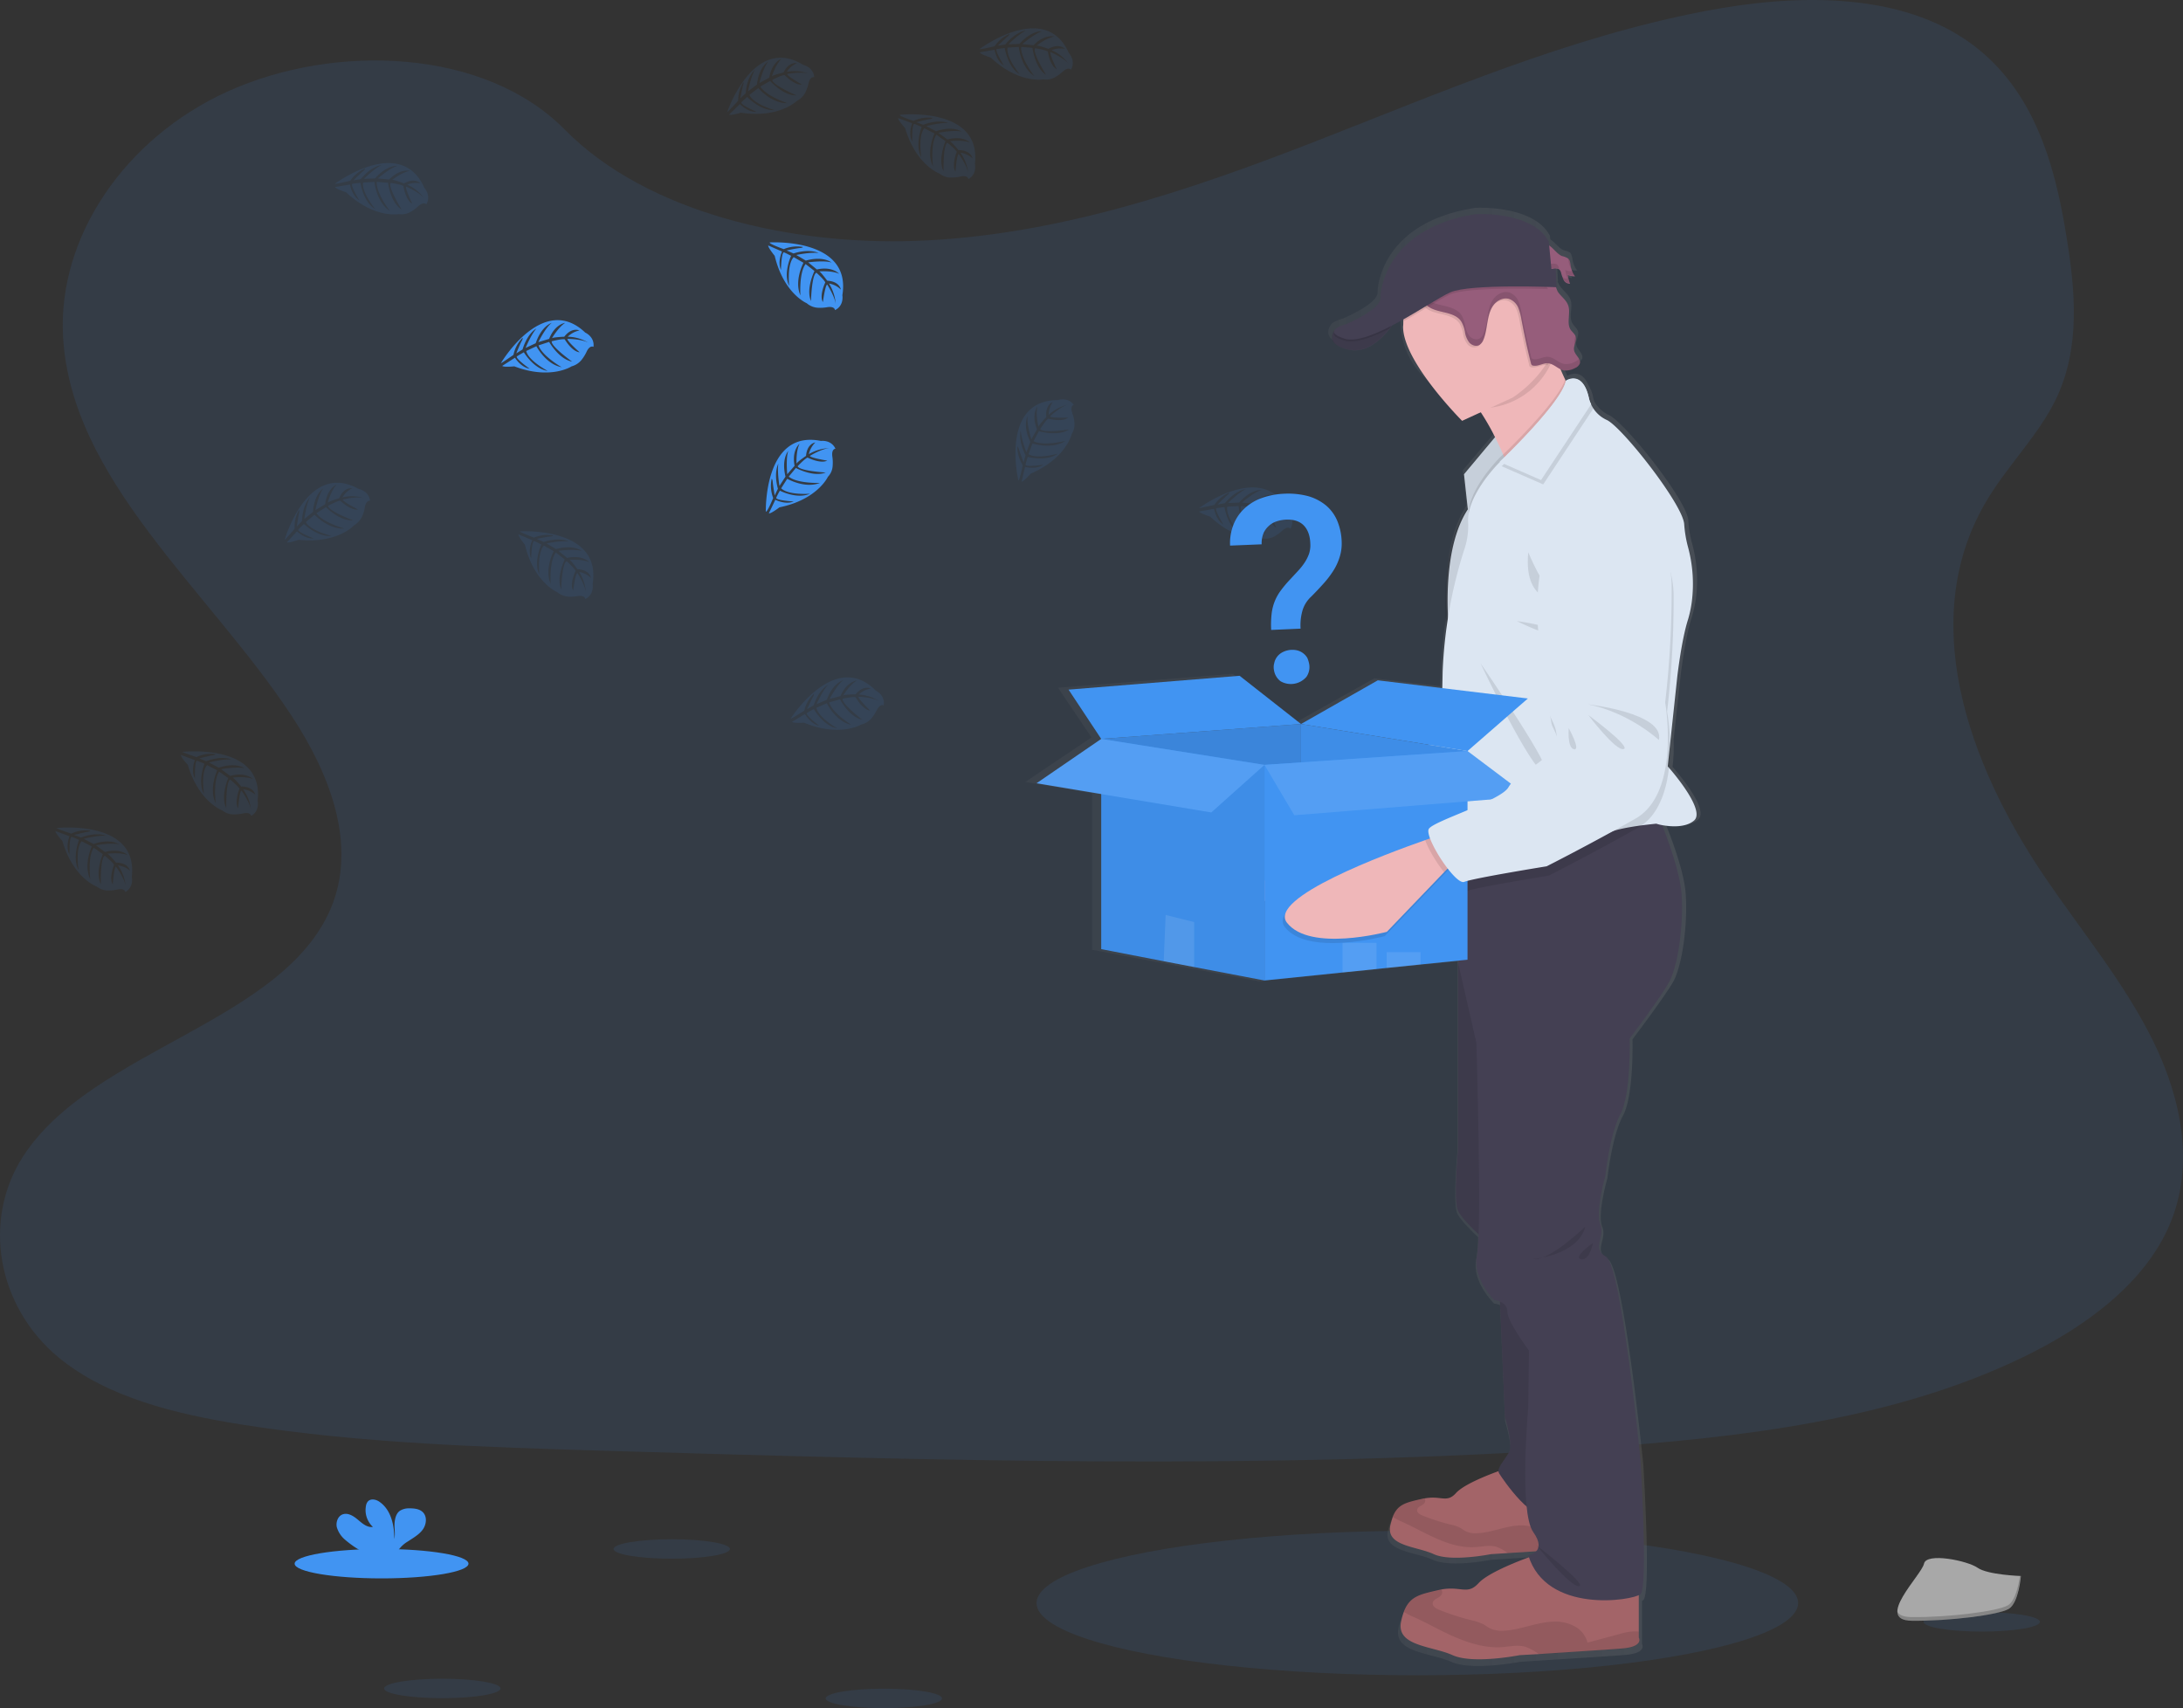 <svg id="Layer_1" data-name="Layer 1" xmlns="http://www.w3.org/2000/svg" viewBox="0 0 1009.52 789.91"><rect x="0" y="0" width="1009.52" height="789.91" fill="#333333" stroke="none"/><defs><style>.cls-1,.cls-10{fill:#4194f2;}.cls-1,.cls-12,.cls-4,.cls-7{opacity:0.1;}.cls-1,.cls-11,.cls-12,.cls-14,.cls-4{isolation:isolate;}.cls-2{fill:url(#linear-gradient);}.cls-3{fill:#efb7b9;}.cls-5{fill:#dce6f2;}.cls-6{fill:#965d7b;}.cls-8{fill:#444053;}.cls-9{fill:#a36468;}.cls-11{opacity:0.05;}.cls-12{fill:#fff;}.cls-13{fill:#a8a8a8;}.cls-14{opacity:0.2;}</style><linearGradient id="linear-gradient" x1="-121.61" y1="-358.4" x2="190.66" y2="-358.4" gradientTransform="translate(664.76 74.86) rotate(180)" gradientUnits="userSpaceOnUse"><stop offset="0" stop-color="gray" stop-opacity="0.25"/><stop offset="0.54" stop-color="gray" stop-opacity="0.12"/><stop offset="1" stop-color="gray" stop-opacity="0.1"/></linearGradient></defs><title>No result found (1)</title><ellipse class="cls-1" cx="655.45" cy="741.31" rx="176.1" ry="33.4"/><path class="cls-1" d="M261.2,60c-36.8-37.5-106.1-40.3-156-17.7-47.6,21.6-78.5,67.3-76.1,113C32.5,221.8,96.5,272.8,134.8,331c17.8,27.1,30.4,59.7,18.2,88.9C130.6,473,42.5,485.3,10.6,534.8c-19,29.5-12,69.3,16.4,92.9,22.4,18.5,54.1,26.2,84.9,31.1,55.4,8.7,112,10.4,168.3,12.1,152.2,4.5,304.9,9,456.7-1.4,68.6-4.7,138.9-13,198.6-41.9,29.4-14.2,56.5-34.5,67.9-61.5,11.5-27.3,5.4-57.9-7.7-84.6s-32.9-50.6-49.9-75.6c-36.3-53.4-59.9-120.9-26.4-175.6,9.6-15.7,23.5-29.5,31.4-45.9,11.3-23.6,8.9-50.2,4.7-75.5C950.1,75.1,939.9,39,908.4,18,875.6-3.8,829.2-2.7,788.5,5.1,725.3,17.2,667,42.5,608.2,65.4s-120.5,43.8-185.2,46C365.8,113.4,299.2,98.5,261.2,60Z" transform="translate(0.05 0.01)"/><path class="cls-2" d="M505,366.8v72.4l29.6,5.6,14.4,2.7,33.3,6.3,36.9-3.7,16.1-1.6,4.9-.5,16-1.7,17.7-1.8v88.7s-2.2,23.2,0,28c1.4,2.9,6.2,7.7,9.6,10.9a63.72,63.72,0,0,1-.8,9.8c-2.4,10.8,8.2,20.9,8.2,20.9a9,9,0,0,1,2.8.8l2.3,53.7s4.1,13,1.9,16.7c-1.9,3.2-4.9,6.3-4.9,8.5-4.3,1.5-16.2,6.1-20,10.2-4.4,4.8-7,1.1-14.9,2.5a5,5,0,0,1-1.2.2c-7.5,1.7-11.5,2.4-13.9,8.5a29.07,29.07,0,0,0-1.2,3.9c-2.2,9.8,12.4,9.7,20.7,13.5s27,0,27,0l7.9-.5,13.2-.8a7.17,7.17,0,0,1-3.7,1.8c.1.4.3.7.4,1.1-4.9,1.7-19.2,7.2-23.8,12-5.2,5.6-8.2,1.3-17.5,2.9-.5.1-.9.2-1.5.3-8.8,2-13.6,2.8-16.4,10a40.31,40.31,0,0,0-1.4,4.6c-2.6,11.6,14.7,11.5,24.4,15.8s31.7,0,31.7,0l9.3-.6c12-.8,32.2-2,39.3-2.6,10.4-.8,7.9-5,7.9-5v-20a2.09,2.09,0,0,0,.6-.4c3.7-3,0-62.6,0-62.6s-9.2-90.8-16.3-94.9-.3-9.1-2.7-15.1,2.4-22.5,2.4-22.5,2.1-19.5,7.2-28.9,4.4-35.3,4.4-35.3,14.3-18.9,18.6-26.2,7-26.5,6-41c-.7-9.8-5.9-24-9.2-32.2,3.9.7,10.9,1.3,14.9-2.2,5.2-4.4-8.4-20.5-11.8-24.4a74.29,74.29,0,0,0,.5-12.5l3.3-30.2s2.1-17.5,5.2-26.8a58.84,58.84,0,0,0,1.8-8.1,64.56,64.56,0,0,0-1.7-25.5,48.77,48.77,0,0,1-1.8-10.8c-.5-9.3-29.4-45.4-36.6-48.7a15.57,15.57,0,0,1-6.7-6,8.78,8.78,0,0,1-.7-2.3,16,16,0,0,0-2.2-5.6c-3.5-8.4-9.7-4.3-9.7-4.3-.1-.2-.2-.5-.3-.7-.7-1.5-1.5-3.1-2.2-4.7a6,6,0,0,0,1.9.6,8.33,8.33,0,0,0,5.1-1.1,4.52,4.52,0,0,0,2.3-2,1.7,1.7,0,0,0,.1-.7c.1-1.9-2.3-3.6-2.8-5.6a4.92,4.92,0,0,1,.2-2.4v.1a11.43,11.43,0,0,0,.7-3.2,2.15,2.15,0,0,0-.2-1.1c-.4-1.2-1.6-2.1-2.3-3.2-1.1-1.6-1-3.5-.9-5.5v.1a17.85,17.85,0,0,0,.2-2.3,8.17,8.17,0,0,0-.5-3.8c-1-2.5-3.6-4.1-5-6.4l-.9-1.8h.2l-.4-8.7a2.38,2.38,0,0,1,2.1.7,3.13,3.13,0,0,1,.5,1c.2.7.4,1.3.6,2l-.1-.1c.2.5.4,1,.6,1.4l.1.2v.1a3.18,3.18,0,0,0,3.1,1.8,18,18,0,0,1-1-4,7.89,7.89,0,0,0,3.4.6l-.2-.3h0l-.6-.9a12,12,0,0,1-1.3-3.6,10.24,10.24,0,0,0-.8-3,5.55,5.55,0,0,0-.6-.8h0v.2a9.87,9.87,0,0,0-2.7-1c-2.2-.8-4-3.6-6.2-5l-.2-1.7c-7.6-14.4-34.4-12.9-34.4-12.9C641,102.4,637,130,637,135.3s-16,12-16,12-5.1,1.3-5.8,3.2h0s-2.2,2.9-.2,5.5a4.89,4.89,0,0,0,1.3,1.2,16,16,0,0,0,6.3,2.3c.5.1,1,.1,1.4.2h1.5c.4,0,.9-.1,1.3-.1h0c.5-.1.9-.2,1.3-.3l.2-.1c.4-.1.7-.2,1-.3l.3-.1,1-.4.2-.1,1.2-.6.1-.1,1-.6.3-.2.9-.6.2-.2c.7-.5,1.4-1.1,2-1.6l.2-.2.8-.7.2-.2c.6-.6,1.2-1.2,1.7-1.8l.1-.2c.2-.2.4-.5.6-.7l.2-.2.6-.7.1-.1h0c.4-.6.8-1.1,1.2-1.6l5.6-3a4.1,4.1,0,0,0-.1,1.1,23.48,23.48,0,0,0-.1,2.6,36.33,36.33,0,0,0,33.9,36l1.5,2.1a102,102,0,0,1,8,13.5l-14.6,17.2,1.8,16.2c-7.8,11.6-9.6,29.1-9.6,42.2,0,3.1.1,6,.2,8.5a230.71,230.71,0,0,0-2.5,24.9l-.4,8-30.4-3.6-36.4,20.4-29-22.5L489.2,318l15.5,23h0l-30.6,20.6ZM720.1,121.6l-2.1.2C718.7,121.8,719.4,121.6,720.1,121.6Z" transform="translate(0.05 0.01)"/><path class="cls-3" d="M612,374c3.4-1,5.4-1.5,5.4-1.5l6.3,13.4-3.8,3.5L592,415.5s-36,7.6-46-6.7C537.8,396.7,594,379.3,612,374Z" transform="translate(0.05 0.01)"/><path class="cls-4" d="M617.5,372.5l6.3,13.4-3.8,3.5c-3.4-4.7-6.8-11.1-8-15.4C615.5,373.1,617.5,372.5,617.5,372.5Z" transform="translate(0.05 0.01)"/><path class="cls-5" d="M670.4,295.3s1.6,22.1,2.3,24.4,3.2,6.2,2.5,11.4-10.2,11-10.2,11-9.2,3.7-13.2,9.8-35.4,13.6-37.8,17.2,10.8,26.9,15.1,25.3,38.5-5.2,38.5-5.2,20.2-8.9,42.1-19.8,16.6-52.9,16.6-52.9a460.93,460.93,0,0,0,5.9-53.8c1.3-28-24.4-39.4-24.4-39.4C659.7,216.6,670.4,295.3,670.4,295.3Z" transform="translate(0.05 0.01)"/><path class="cls-4" d="M722.5,333.6c3.4-12.3-31.8-18.2-31.8-18.2C709.7,320.3,722.5,333.6,722.5,333.6Z" transform="translate(0.05 0.01)"/><path class="cls-4" d="M706,337c3.8-.8-15.6-16.6-15.6-16.6S702.2,337.8,706,337Z" transform="translate(0.05 0.01)"/><path class="cls-4" d="M683.1,335.8c3.2.7-2-9.9-2-9.9S679.9,335,683.1,335.8Z" transform="translate(0.05 0.01)"/><path class="cls-4" d="M544.9,409.9c10,14.3,46,6.7,46,6.7l27.9-26.1,1.6-1.5c2.8,4.1,5.8,7.1,7.4,6.5,4.3-1.5,38.5-5.2,38.5-5.2s20.2-8.9,42.1-19.8S725,317.6,725,317.6a460.93,460.93,0,0,0,5.9-53.8c1.2-28-24.4-39.4-24.4-39.4-48-6.8-37.2,71.9-37.2,71.9s1.6,22.1,2.3,24.4,3.2,6.2,2.5,11.4-10.2,11-10.2,11-9.3,3.7-13.2,9.8-35.4,13.6-37.8,17.2c-.5.8-.3,2.4.3,4.4l-2.1.6C592.7,380.4,536.5,397.8,544.9,409.9Z" transform="translate(0.05 0.01)"/><path class="cls-6" d="M713.2,112.7c-3.6.6-3.5,6.5-2,8.8a6.64,6.64,0,0,0,6.1,2.9c1.4-.1,3.1-.6,4,.5a3.13,3.13,0,0,1,.5,1,20.63,20.63,0,0,0,1.2,3.5,3.2,3.2,0,0,0,3,1.8,18,18,0,0,1-1-4,9.6,9.6,0,0,0,3.3.6,12,12,0,0,1-2-4.8c-.2-1.2-.2-2.7-1.2-3.5a9.61,9.61,0,0,0-2.8-1.1C719.3,117.3,717,112.1,713.2,112.7Z" transform="translate(0.05 0.01)"/><g class="cls-7"><path d="M726.8,124.8a8.3,8.3,0,0,1-.6-2.1c-.2-1.2-.3-2.7-1.2-3.5h0l.3,1.5A11.2,11.2,0,0,0,726.8,124.8Z" transform="translate(0.05 0.01)"/><path d="M722.3,127.7a3.51,3.51,0,0,0,.6,1.4,3.2,3.2,0,0,0,3,1.8,18,18,0,0,1-1-4,7.39,7.39,0,0,0,3.3.5c-.4-.6-.8-1.3-1.2-2a5.92,5.92,0,0,1-3.2-.6,18,18,0,0,0,1,4A2.26,2.26,0,0,1,722.3,127.7Z" transform="translate(0.05 0.01)"/><path d="M710.4,119.7a4.59,4.59,0,0,0,.7,1.6,6.64,6.64,0,0,0,6.1,2.9c1.3-.1,2.8-.5,3.8.2a2.35,2.35,0,0,1-.2-.8,3.13,3.13,0,0,0-.5-1c-.9-1.1-2.6-.6-4.1-.5A6.5,6.5,0,0,1,710.4,119.7Z" transform="translate(0.05 0.01)"/></g><polygon class="cls-5" points="697.55 209.01 679.05 237.81 677.05 219.31 692.35 201.01 697.55 209.01"/><polygon class="cls-4" points="691.35 202.21 692.35 201.01 696.95 208.21 697.55 209.01 695.75 211.81 679.05 237.81 678.95 236.71 677.15 219.31 691.35 202.21"/><path class="cls-3" d="M713.4,149.2s2.3,6.8,5.4,14.7c1.5,3.8,3.2,7.9,4.9,11.5l.3.7c2.7,5.7,5.5,10.2,7.6,10.8,6.2,2-33.2,31.7-33.2,31.7s-1-2.8-2.7-6.9L695,210c-1-2.4-2.3-5.1-3.7-7.9a110.21,110.21,0,0,0-7.8-13.3c-4.3-6.2-9.2-11.2-14.4-12.7C653.4,171.7,713.4,149.2,713.4,149.2Z" transform="translate(0.05 0.01)"/><path class="cls-8" d="M617,152.9s-5,6.6,7.2,8.9,21.4-14.2,21.4-14.2Z" transform="translate(0.05 0.01)"/><path class="cls-9" d="M642.9,705.4c.3-1.3.7-2.6,1.1-3.9,2.3-6,6.3-6.7,13.6-8.4a5,5,0,0,1,1.2-.2c7.7-1.4,10.2,2.3,14.5-2.5,4.5-5,21.1-10.6,21.1-10.6l41.9,10.6v21.4s2.1,3.5-6.5,4.2c-5.9.5-22.7,1.6-32.7,2.2l-7.7.5s-18.3,3.7-26.4,0C655.1,715,640.8,715.1,642.9,705.4Z" transform="translate(0.05 0.01)"/><path class="cls-4" d="M657.6,693.1a5,5,0,0,1,1.2-.2,2.24,2.24,0,0,1,.1,1.8c-.7,1.6-3.4,1.8-3.6,3.5-.2,1.3,1.2,2.1,2.4,2.6a93.93,93.93,0,0,0,13,4.2,17,17,0,0,1,4.5,1.5c.9.5,1.7,1.2,2.6,1.6a10.35,10.35,0,0,0,5.5.9c6.7-.3,13.1-3.5,19.8-3.6a16.3,16.3,0,0,1,8.1,1.8,10.32,10.32,0,0,1,5,6.4c4.3-1.2,8.7-2.3,13-3.5a21,21,0,0,1,6.1-.9c.4,0,.8.1,1.1.1v2.5s2.1,3.5-6.5,4.2c-5.9.5-22.7,1.6-32.7,2.2a20.38,20.38,0,0,0-5.2-2.9c-3-.9-6.2-.1-9.4.1-6,.5-12-1.2-17.6-3.6s-10.8-5.4-16.3-7.9a41.56,41.56,0,0,1-4.7-2.4C646.4,695.4,650.4,694.7,657.6,693.1Z" transform="translate(0.05 0.01)"/><path class="cls-9" d="M647.9,749.8a34.71,34.71,0,0,1,1.3-4.6c2.8-7.1,7.4-7.9,16-9.9.5-.1,1-.2,1.4-.3,9.1-1.6,12,2.7,17.1-2.9,5.3-5.8,24.8-12.5,24.8-12.5l49.3,12.5v25.2s2.5,4.2-7.7,5c-7,.6-26.7,1.8-38.4,2.6l-9,.5s-21.5,4.3-31,0S645.4,761.3,647.9,749.8Z" transform="translate(0.05 0.01)"/><path class="cls-4" d="M665.2,735.4c.5-.1,1-.2,1.4-.3a2.55,2.55,0,0,1,.1,2.1c-.8,1.8-4,2.1-4.2,4.1-.2,1.5,1.5,2.5,2.9,3.1a112.26,112.26,0,0,0,15.2,4.9,25.49,25.49,0,0,1,5.3,1.8c1.1.6,2,1.4,3.1,1.9a12.78,12.78,0,0,0,6.4,1.1c7.9-.4,15.4-4.1,23.3-4.2a18.48,18.48,0,0,1,9.5,2.2,12,12,0,0,1,5.9,7.5l15.3-4.1a24.62,24.62,0,0,1,7.2-1.1c.4,0,.8.1,1.2.1v2.9s2.5,4.2-7.7,5c-7,.6-26.7,1.8-38.4,2.6a26.27,26.27,0,0,0-6.1-3.4c-3.5-1.1-7.3-.2-11,.1-7.1.5-14.1-1.5-20.7-4.2s-12.7-6.3-19.2-9.3a35.52,35.52,0,0,1-5.5-2.8C652,738.1,656.6,737.3,665.2,735.4Z" transform="translate(0.05 0.01)"/><path class="cls-8" d="M721.2,601.8,726,650s-5.1,39-10.3,48-21.2-14.5-22.5-16.7,2.3-5.8,4.5-9.5-1.8-16.5-1.8-16.5l-2.7-62.8Z" transform="translate(0.05 0.01)"/><path class="cls-8" d="M694.6,476.4l2,50.2-9.2,47.5s-11-9.5-13.2-14.2,0-27.8,0-27.8V445.8l7.4-9.9Z" transform="translate(0.05 0.01)"/><path class="cls-4" d="M721.2,601.8,726,650s-5.1,39-10.3,48-21.2-14.5-22.5-16.7,2.3-5.8,4.5-9.5-1.8-16.5-1.8-16.5l-2.7-62.8Z" transform="translate(0.05 0.01)"/><path class="cls-4" d="M694.6,476.4l2,50.2-9.2,47.5s-11-9.5-13.2-14.2,0-27.8,0-27.8V445.8l7.4-9.9Z" transform="translate(0.05 0.01)"/><path class="cls-8" d="M710.3,389.7l54.6-14.3,1-.2s1.1,2.5,2.7,6.4c3.2,8.1,8.3,22.2,9,31.9,1,14.3-1.7,33.3-5.8,40.7s-18.2,26-18.2,26,.7,25.7-4.3,35-7,28.7-7,28.7-4.7,16.3-2.3,22.3-4.3,11,2.7,15,15.9,94,15.9,94,3.6,59,0,62-43.6,9.3-51.9-18c0,0,9-1.3,2.3-10.7s-2.3-58-2.3-58l.3-26s-10-13.3-10-18-6-5.3-6-5.3-10.3-10-8-20.7-.3-98.3-.3-98.3l-8.3-36.3V399.2Z" transform="translate(0.05 0.01)"/><path class="cls-4" d="M713.4,149.1s2.3,6.8,5.4,14.7a34.7,34.7,0,0,1-3.1,7.1,35.74,35.74,0,0,1-31,17.9h-1.1c-4.3-6.2-9.2-11.2-14.4-12.7C653.4,171.7,713.4,149.1,713.4,149.1Z" transform="translate(0.05 0.01)"/><path class="cls-3" d="M648.9,148.5a35.21,35.21,0,0,1,5.5-16.6,35.72,35.72,0,0,1,61.3,1.7,36.4,36.4,0,0,1,4.6,17.6c0,19.7-20.9,32.7-20.9,32.7l-23.3,10.7s-27.3-27.3-27.3-43.5A21.75,21.75,0,0,0,648.9,148.5Z" transform="translate(0.05 0.01)"/><path class="cls-4" d="M693.3,211.8l.6-.6,1.1-1c.5-.5,1.2-1.1,2-1.9,7-6.9,23.9-24.2,26.8-32.8l.3.7c2.7,5.7,5.5,10.2,7.6,10.8,6.2,2-33.2,31.7-33.2,31.7s-1-2.8-2.7-6.9l-16.6,26-.1-1.1C680,226,690.8,214.4,693.3,211.8Z" transform="translate(0.05 0.01)"/><path class="cls-5" d="M667.1,310.4a213.14,213.14,0,0,1,9.9-56,33.88,33.88,0,0,0,1.9-12.6c-.9-11.5,11.6-25.1,14.4-27.9l.6-.6s28.3-26.9,30.2-37.1c0,0,7.6-5.2,10.6,7.8a11.47,11.47,0,0,0,1.1,3.1,14.63,14.63,0,0,0,7.2,7.1c7,3.2,35.2,39,35.8,48.2a55.65,55.65,0,0,0,1.8,10.7,65.32,65.32,0,0,1,1.7,25.3,54.19,54.19,0,0,1-1.7,8c-3,9.2-5,26.5-5,26.5l-3.2,30-1.2,11.5.7.8c3.3,3.8,16.5,19.8,11.5,24.2-3.9,3.4-10.7,2.9-14.6,2.2a18,18,0,0,1-2.9-.7s-3.1.3-7,.8c-5.1.7-11.5,1.8-14.5,3.2-2.4,1.1-17.6,3-33.8,4.8-20.1,2.2-41.7,4.2-41.7,4.2l-.3-10.4-1.8-58.6Z" transform="translate(0.05 0.01)"/><path class="cls-4" d="M718.9,275.2c-5.2-2.8-12.2-19.8-12.2-19.8C704.1,281,724.1,277.9,718.9,275.2Z" transform="translate(0.05 0.01)"/><path class="cls-4" d="M717.4,292.2c0-3-16-5-16-5S717.4,295.2,717.4,292.2Z" transform="translate(0.05 0.01)"/><path class="cls-4" d="M714.4,357.7c-6.5-1.5-29.8-51-29.8-51S720.9,359.2,714.4,357.7Z" transform="translate(0.05 0.01)"/><path class="cls-4" d="M694.9,215.1s28.3-26.9,30.2-37.1c0,0,7.6-5.2,10.6,7.8a11.47,11.47,0,0,0,1.1,3.1L713.6,224l-19.2-8.4Z" transform="translate(0.05 0.01)"/><path class="cls-5" d="M693.9,213.1s28.3-26.9,30.2-37.1c0,0,7.6-5.2,10.6,7.8a11.47,11.47,0,0,0,1.1,3.1L712.6,222l-19.2-8.4Z" transform="translate(0.05 0.01)"/><path class="cls-4" d="M668.3,383.6c9.9-4.5,27.4-10.7,30.1-15.3,3.7-6.2,12.7-10.5,12.7-10.5s9.2-6.3,9.6-11.5-2.4-9-3.1-11.2-3.5-24.2-3.5-24.2-15-78,33.3-73.8c0,0,26.2,10,26.5,38a443.16,443.16,0,0,1-3,54,93.44,93.44,0,0,1,1.3,14,102.85,102.85,0,0,1-.5,12.4c-.8,7.2-2.8,14.5-6.7,20.2a23.6,23.6,0,0,1-6.3,6.3,11.91,11.91,0,0,1-1.5.9c-21.3,12-41,22-41,22s-34,5.5-38.1,7.2c-.9.4-2.3-.4-3.8-1.8v-11l36.1-9.5c-20.1,2.2-41.7,4.2-41.7,4.2Z" transform="translate(0.05 0.01)"/><path class="cls-4" d="M656.7,120.3c4-4.9,9.4-9.4,15.7-9.6,2.4.1,4.9.4,7.3.7a60,60,0,0,0,10.4-.4,7,7,0,0,1,2.5.1,8.67,8.67,0,0,1,2.7,1.4,45.59,45.59,0,0,1,7.8,7.4l.8,1a44,44,0,0,0,4,4.6,10.42,10.42,0,0,0,4,2.5l.2.1a35.63,35.63,0,0,1,3.6,40.8,1.7,1.7,0,0,0-.7-.1c-2.3-.2-4.4,1.4-6.6,1.1a1.78,1.78,0,0,1-1-.4,1.14,1.14,0,0,1-.3-.8c-1.7-6.7-3.2-13.5-4.4-20.2a24.78,24.78,0,0,0-1.5-5.5,7.28,7.28,0,0,0-4-3.9c-2.7-.9-5.7.6-7.4,2.8s-2.3,5.1-2.8,7.9-.8,5.6-1.9,8.2a4.18,4.18,0,0,1-1.8,2.3,4,4,0,0,1-4.7-1.1,10.35,10.35,0,0,1-2-4.7,14.3,14.3,0,0,0-1.7-4.9c-1.6-2.4-4.5-3.4-7.2-4.1s-5.7-1.1-8-2.8a17.72,17.72,0,0,1-4.4-5.4,20.17,20.17,0,0,1-1.8-3.6,11.17,11.17,0,0,1-1-4.8C652.6,125.7,654.5,122.8,656.7,120.3Z" transform="translate(0.05 0.01)"/><path class="cls-6" d="M715.7,127.6c-1-.3-2-.1-3-.4a10.42,10.42,0,0,1-4-2.5,64.35,64.35,0,0,1-4.8-5.6,42,42,0,0,0-7.8-7.4,6.38,6.38,0,0,0-5.2-1.5,60.33,60.33,0,0,1-10.4.4,60.09,60.09,0,0,0-7.3-.7c-6.3.2-11.7,4.6-15.7,9.5-2,2.5-4,5.4-4.1,8.7-.1,3,1.3,5.8,2.7,8.3a16.61,16.61,0,0,0,4.4,5.4c2.3,1.6,5.2,2.1,8,2.8s5.7,1.7,7.2,4.1a14.3,14.3,0,0,1,1.7,4.9,10.72,10.72,0,0,0,2,4.8c1.2,1.3,3.2,2,4.7,1.1a5,5,0,0,0,1.8-2.3c1.1-2.6,1.4-5.4,1.9-8.2s1.1-5.6,2.8-7.9,4.7-3.7,7.4-2.8a7.28,7.28,0,0,1,4,3.9,26.36,26.36,0,0,1,1.5,5.5c1.3,6.8,2.7,13.6,4.4,20.2,0,.3.2.5.3.8a1.28,1.28,0,0,0,1,.4c2.2.3,4.4-1.3,6.6-1.1,2.8.2,4.8,2.9,7.5,3.3a8.76,8.76,0,0,0,5-1.1,4,4,0,0,0,2.2-2c.8-2.1-2.1-3.9-2.6-6.1s1.4-4.4.7-6.5c-.4-1.2-1.6-2.1-2.3-3.1-2.1-3.2.2-7.8-1.2-11.4-.9-2.5-3.4-4.1-4.8-6.3C719.1,132.3,718.7,128.5,715.7,127.6Z" transform="translate(0.05 0.01)"/><path class="cls-4" d="M616.9,152.9l1.1-.2,27.5-5.2a27.68,27.68,0,0,1-3.1,4.5c-3.7,4.7-10.3,11.2-18.3,9.7C611.9,159.5,616.9,152.9,616.9,152.9Z" transform="translate(0.05 0.01)"/><g class="cls-7"><path d="M728.2,159.7c.4-1.4,1-2.8.5-4.1,0-.1-.1-.2-.1-.3a8.22,8.22,0,0,0-.6,3.8C728.1,159.3,728.1,159.5,728.2,159.7Z" transform="translate(0.05 0.01)"/><path d="M725.6,146.9a18.9,18.9,0,0,0,.1-4.1A18.6,18.6,0,0,0,725.6,146.9Z" transform="translate(0.05 0.01)"/><path d="M653.6,127a4.48,4.48,0,0,0-.1,1.1c-.1,3,1.3,5.8,2.7,8.3a15.42,15.42,0,0,0,4.4,5.4c2.3,1.6,5.2,2.1,8,2.8s5.7,1.7,7.2,4.1a14.3,14.3,0,0,1,1.7,4.9,10.72,10.72,0,0,0,2,4.8c1.2,1.3,3.2,2,4.7,1.1a5,5,0,0,0,1.8-2.3c1.1-2.6,1.4-5.4,1.9-8.2s1.1-5.6,2.8-7.9,4.7-3.7,7.4-2.8a7.28,7.28,0,0,1,4,3.9,26.36,26.36,0,0,1,1.5,5.5c1.3,6.8,2.7,13.6,4.4,20.2,0,.3.2.5.3.8a1.28,1.28,0,0,0,1,.4c2.2.3,4.4-1.3,6.6-1.1,2.8.2,4.8,2.9,7.5,3.3a8,8,0,0,0,5-1.1,4,4,0,0,0,2.2-2,2.64,2.64,0,0,0-.4-2.3,4.63,4.63,0,0,1-1.8,1.3,8,8,0,0,1-5,1.1c-2.7-.4-4.8-3.1-7.5-3.3-2.2-.2-4.4,1.4-6.6,1.1a1.78,1.78,0,0,1-1-.4,1.14,1.14,0,0,1-.3-.8c-1.7-6.7-3.2-13.4-4.4-20.2a24.78,24.78,0,0,0-1.5-5.5,7.28,7.28,0,0,0-4-3.9c-2.7-.9-5.7.6-7.4,2.8s-2.4,5.1-2.8,7.9a32.62,32.62,0,0,1-1.9,8.2,4.18,4.18,0,0,1-1.8,2.3c-1.5.9-3.5.2-4.7-1.1a10.27,10.27,0,0,1-2-4.8,14.3,14.3,0,0,0-1.7-4.9c-1.6-2.4-4.5-3.4-7.2-4.1s-5.7-1.1-8-2.8a17.72,17.72,0,0,1-4.4-5.4A21,21,0,0,1,653.6,127Z" transform="translate(0.05 0.01)"/></g><path class="cls-4" d="M653.4,133.7c.3-.6.7-1.1,1-1.7a35.77,35.77,0,0,1,49.4-11,35.37,35.37,0,0,1,8.2,7.2,35.77,35.77,0,0,1,3.8,5.5c-10.4-.3-37.9-.8-45.3,2.5-4.2,1.9-12.6,7.4-21.5,12.4a37.25,37.25,0,0,1,4.4-14.9Z" transform="translate(0.05 0.01)"/><path class="cls-4" d="M618,152.7l27.5-5.2a27.68,27.68,0,0,1-3.1,4.5c-8.1,4.1-16,7-20.8,5.5C615.8,155.7,616.2,154,618,152.7Z" transform="translate(0.05 0.01)"/><path class="cls-8" d="M638.3,138c0,5.2-15.6,11.8-15.6,11.8s-12.4,3.2-1,6.8,39.7-17.3,48.9-21.4,49.2-2.4,49.2-2.4l-.4-8.6-2,.2-1.2-12.6C708.8,97.5,682.5,99,682.5,99,642.1,105.3,638.3,132.8,638.3,138Z" transform="translate(0.05 0.01)"/><path class="cls-4" d="M709.1,582.2c7.2,1.2,24-15,24-15C729.6,580.5,709.1,582.2,709.1,582.2Z" transform="translate(0.05 0.01)"/><path class="cls-4" d="M731.1,582.3c4,.8,5.5-7.5,5.5-7.5S727.1,581.5,731.1,582.3Z" transform="translate(0.05 0.01)"/><path class="cls-4" d="M730.2,733.5c4-.5-19.8-19-19.8-19S726.1,734,730.2,733.5Z" transform="translate(0.05 0.01)"/><polygon class="cls-10" points="674.75 403.91 601.65 407.71 601.65 334.81 678.65 347.31 674.75 403.91"/><polygon class="cls-11" points="674.75 403.91 601.65 407.71 601.65 334.81 678.65 347.31 674.75 403.91"/><polygon class="cls-10" points="601.65 407.71 514.35 405.11 509.25 341.71 601.65 334.81 601.65 407.71"/><polygon class="cls-4" points="601.65 407.71 514.35 405.11 509.25 341.71 601.65 334.81 601.65 407.71"/><polygon class="cls-10" points="494.15 318.91 509.25 341.71 601.65 334.81 573.25 312.51 494.15 318.91"/><polygon class="cls-10" points="678.65 347.31 601.65 334.81 637.15 314.61 706.55 323.01 678.65 347.31"/><polygon class="cls-10" points="601.65 352.61 678.65 347.31 678.65 443.81 656.95 446.01 641.25 447.61 636.55 448.11 620.85 449.71 584.75 453.41 584.75 353.71 601.65 352.61"/><polygon class="cls-10" points="584.75 353.71 584.75 453.41 552.25 447.21 538.15 444.51 509.25 438.91 509.25 341.71 584.75 353.71"/><polygon class="cls-11" points="584.75 353.71 584.75 453.41 552.25 447.21 538.15 444.51 509.25 438.91 509.25 341.71 584.75 353.71"/><polygon class="cls-10" points="598.55 377.01 584.75 353.71 678.65 347.31 706.55 368.31 598.55 377.01"/><polygon class="cls-12" points="598.55 377.01 584.75 353.71 678.65 347.31 706.55 368.31 598.55 377.01"/><polygon class="cls-10" points="479.35 362.21 560.15 375.71 584.75 353.71 509.25 341.71 479.35 362.21"/><polygon class="cls-12" points="479.35 362.21 560.15 375.71 584.75 353.71 509.25 341.71 479.35 362.21"/><polygon class="cls-12" points="539.05 423.11 552.25 426.41 552.25 447.21 538.15 444.51 539.05 423.11"/><polygon class="cls-12" points="636.55 436.01 636.55 448.11 620.85 449.71 620.85 436.01 636.55 436.01"/><polygon class="cls-12" points="656.95 440.31 656.95 446.01 641.25 447.61 641.25 440.31 656.95 440.31"/><path class="cls-4" d="M658,390.5c3.3-1.2,5.3-1.8,5.3-1.8l7,13-3.6,3.7-26.4,27.5s-35.5,9.5-46.2-4.2C585.1,417.1,640.3,396.7,658,390.5Z" transform="translate(0.05 0.01)"/><path class="cls-3" d="M659,388.5c3.3-1.2,5.3-1.8,5.3-1.8l7,13-3.6,3.7-26.4,27.5s-35.5,9.5-46.2-4.2C586.1,415.1,641.3,394.7,659,388.5Z" transform="translate(0.05 0.01)"/><path class="cls-4" d="M664.4,386.7l7,13-3.6,3.7c-3.6-4.5-7.3-10.7-8.8-14.9C662.4,387.3,664.4,386.7,664.4,386.7Z" transform="translate(0.05 0.01)"/><path class="cls-5" d="M713.1,306.7s2.8,22,3.6,24.2,3.5,6,3.1,11.2-9.6,11.5-9.6,11.5-9,4.2-12.7,10.5-34.6,15.5-36.8,19.2,12.3,26.2,16.4,24.5,38.1-7.2,38.1-7.2,19.8-10,41-22S770,324.8,770,324.8a443.16,443.16,0,0,0,3-54c-.2-28-26.5-38-26.5-38C698.1,228.7,713.1,306.7,713.1,306.7Z" transform="translate(0.05 0.01)"/><path class="cls-4" d="M767.1,342.2c2.8-12.5-32.8-16.5-32.8-16.5C753.6,329.6,767.1,342.2,767.1,342.2Z" transform="translate(0.05 0.01)"/><path class="cls-4" d="M750.8,346.4c3.7-1-16.4-15.8-16.4-15.8S747.1,347.4,750.8,346.4Z" transform="translate(0.05 0.01)"/><path class="cls-4" d="M727.9,346.5c3.2.5-2.5-9.8-2.5-9.8S724.6,345.9,727.9,346.5Z" transform="translate(0.05 0.01)"/><path class="cls-10" d="M362.4,115.2a15.94,15.94,0,0,1,8.9-1s-.1.4-1.5.5-6.1,1.1-6.1,1.1l3.2,1.4c7.5-2.4,11.6-.2,11.6-.2-3.8-.5-10.3.9-10.3.9l4.4,2.6c8.2-2.3,11.9.9,11.9.9-3.2-1.1-10.8-.1-10.8-.1l4,3.3c7.2-1.6,10.3,2,10.3,2-3.5-1.6-9.2-1.1-9.2-1.1.7.2,3.7,4.3,3.7,4.3,5.8.3,6.3,4.1,6.3,4.1a10.37,10.37,0,0,0-5.5-2.8,20.17,20.17,0,0,1,3.1,9.5c-.4-3.6-3.9-9-3.9-9-.9,0-2,8.1-2,8.1-1.8-3.1,1.1-9.1,1.1-9.1-.5-1.3-4.1-4.5-4.1-4.5-2.2.9-2.5,13.1-2.5,13.1-2.5-5.6,1.6-13.9,1.6-13.9l-4.1-3.2c-3.1,4.1-2.4,14.5-2.4,14.5-3-6.8,1.4-15.1,1.4-15.1l-4.5-2.6c-3.2,3.4-2.1,13.3-2.1,13.3-2.9-5.9.9-13.9.9-13.9s-3.1-1.6-3.3-1.6c-1.2-.2-1.4,8.1-1.4,8.1-1.7-3.8.5-8.5.5-8.5l-6.4-2.8c-.1,1,3,4.8,3,4.8,4.2,17.5,14.8,21.9,14.8,21.9h0a8.62,8.62,0,0,0,5.1,2.1,18.5,18.5,0,0,0,4.1-.2c3.8-.7,3.9,1.3,3.9,1.3,4.3-2.1,3.4-6.9,3.4-6.9,4.4-26.7-33.6-24.4-33.6-24.4C355.6,112.8,362.4,115.2,362.4,115.2Z" transform="translate(0.05 0.01)"/><path class="cls-1" d="M246.9,248.6a15.94,15.94,0,0,1,8.9-1s-.1.4-1.5.5-6.1,1.1-6.1,1.1l3.2,1.4c7.5-2.4,11.6-.2,11.6-.2-3.9-.5-10.3.9-10.3.9l4.4,2.6c8.2-2.3,11.9.9,11.9.9-3.2-1.1-10.8-.1-10.8-.1l4,3.3c7.2-1.6,10.3,2,10.3,2-3.5-1.6-9.2-1.1-9.2-1.1.7.2,3.7,4.3,3.7,4.3,5.8.3,6.3,4.1,6.3,4.1a10.37,10.37,0,0,0-5.5-2.8,20.17,20.17,0,0,1,3.1,9.5c-.4-3.6-3.9-9-3.9-9-.9,0-2,8.1-2,8.1-1.8-3.1,1.1-9.1,1.1-9.1-.5-1.3-4.1-4.5-4.1-4.5-2.2.9-2.5,13.1-2.5,13.1-2.5-5.6,1.6-13.9,1.6-13.9l-4.1-3.2c-3.1,4.1-2.4,14.5-2.4,14.5-3-6.8,1.4-15.1,1.4-15.1l-4.5-2.6c-3.2,3.4-2.1,13.4-2.1,13.4-2.9-5.9.9-13.9.9-13.9s-3.1-1.6-3.3-1.6c-1.2-.2-1.4,8.1-1.4,8.1-1.7-3.9.5-8.5.5-8.5l-6.4-2.7c-.1,1,3,4.8,3,4.8,4.2,17.5,14.9,21.9,14.9,21.9h0a9.31,9.31,0,0,0,5,2.1,18.5,18.5,0,0,0,4.1-.2c3.8-.7,3.9,1.3,3.9,1.3,4.3-2.1,3.4-6.9,3.4-6.9,4.4-26.7-33.6-24.4-33.6-24.4C240.2,246.1,246.9,248.6,246.9,248.6Z" transform="translate(0.05 0.01)"/><path class="cls-1" d="M472.9,215.1a16.53,16.53,0,0,1-2.5-8.6s.4,0,.8,1.4,2.1,5.9,2.1,5.9l.9-3.3c-3.6-7-2.2-11.4-2.2-11.4.2,3.9,2.6,10,2.6,10l1.8-4.8c-3.7-7.7-1.2-11.9-1.2-11.9-.6,3.4,1.7,10.7,1.7,10.7l2.6-4.6c-2.8-6.9.2-10.5.2-10.5-.9,3.7.5,9.3.5,9.3.1-.8,3.6-4.4,3.6-4.4-.6-5.8,3-7,3-7a11.17,11.17,0,0,0-1.9,5.9,20.18,20.18,0,0,1,8.9-4.7c-3.6,1-8.2,5.4-8.2,5.4.2.9,8.3.6,8.3.6-2.8,2.3-9.2.5-9.2.5-1.2.8-3.7,4.8-3.7,4.8,1.3,2,13.3.2,13.3.2-5.1,3.4-13.9.8-13.9.8l-2.5,4.6c4.5,2.4,14.7-.1,14.7-.1-6.2,4.1-15.2,1.2-15.2,1.2l-1.8,4.9c3.9,2.5,13.5-.2,13.5-.2-5.3,3.8-13.9,1.5-13.9,1.5s-1,3.3-1,3.6c0,1.2,8.2,0,8.2,0-3.5,2.4-8.4,1-8.4,1l-1.6,6.8c1,0,4.2-3.7,4.2-3.7,16.5-7.1,19-18.4,19-18.4h0a8.33,8.33,0,0,0,1.2-5.3,13.67,13.67,0,0,0-.9-4c-1.3-3.7.6-4.1.6-4.1-2.8-3.8-7.3-2.2-7.3-2.2-27,.1-18.3,37.2-18.3,37.2C471.5,222.1,472.9,215.1,472.9,215.1Z" transform="translate(0.05 0.01)"/><path class="cls-1" d="M561.5,233.5a16,16,0,0,1,6.9-5.7s.1.4-.9,1.2-4.5,4.3-4.5,4.3l3.4-.6c5-6.1,9.6-6.5,9.6-6.5-3.5,1.7-8.1,6.4-8.1,6.4l5.1-.2c5.6-6.4,10.4-5.8,10.4-5.8-3.3.8-9.1,5.8-9.1,5.8l5.2.5c5.2-5.3,9.7-4,9.7-4-3.8.6-8.3,4.2-8.3,4.2.8-.2,5.5,1.6,5.5,1.6,5-2.9,7.6,0,7.6,0a10.54,10.54,0,0,0-6.1.6,19.16,19.16,0,0,1,7.8,6.3c-2.3-2.9-8.3-5.4-8.3-5.4-.7.5,2.8,7.9,2.8,7.9-3.2-1.7-4.1-8.2-4.1-8.2-1.2-.8-5.9-1.4-5.9-1.4-1.3,2,5.1,12.3,5.1,12.3-5.2-3.3-6.3-12.4-6.3-12.4l-5.2-.4c-.4,5.1,6,13.4,6,13.4-6.2-4-7.1-13.4-7.1-13.4l-5.2.3c-.8,4.6,5.6,12.3,5.6,12.3-5.6-3.3-6.9-12.1-6.9-12.1s-3.4.4-3.7.5c-1.1.5,3.2,7.6,3.2,7.6-3.5-2.3-4.3-7.3-4.3-7.3l-6.9,1.2c.4.9,5.1,2.4,5.1,2.4C572.7,251.2,584,249,584,249h0a8.49,8.49,0,0,0,5.4-1,19.92,19.92,0,0,0,3.3-2.4c2.9-2.7,4-1.1,4-1.1,2.4-4.1-.9-7.6-.9-7.6-10.9-24.7-41.4-1.9-41.4-1.9S561.5,233.5,561.5,233.5Z" transform="translate(0.05 0.01)"/><path class="cls-1" d="M459.9,21.4a16,16,0,0,1,6.9-5.7s.1.4-.9,1.2-4.5,4.2-4.5,4.2l3.4-.5c5-6.1,9.6-6.5,9.6-6.5-3.5,1.7-8.1,6.4-8.1,6.4l5.1-.2c5.6-6.4,10.4-5.8,10.4-5.8-3.3.9-9.1,5.9-9.1,5.9l5.2.5c5.1-5.3,9.7-4,9.7-4-3.8.6-8.3,4.2-8.3,4.2.8-.2,5.5,1.5,5.5,1.5,5-2.9,7.6,0,7.6,0a10.54,10.54,0,0,0-6.1.6,19.16,19.16,0,0,1,7.8,6.3c-2.3-2.9-8.3-5.4-8.3-5.4-.7.5,2.8,7.9,2.8,7.9-3.2-1.7-4.1-8.2-4.1-8.2-1.2-.8-5.9-1.5-5.9-1.5-1.3,2,5.1,12.3,5.1,12.3-5.2-3.3-6.3-12.5-6.3-12.5l-5.2-.4c-.4,5.1,6,13.4,6,13.4-6.2-4-7.1-13.4-7.1-13.4l-5.2.3c-.8,4.6,5.6,12.3,5.6,12.3-5.6-3.3-6.9-12.1-6.9-12.1s-3.4.4-3.7.5c-1.1.5,3.3,7.6,3.3,7.6-3.6-2.3-4.3-7.3-4.3-7.3L453,24.2c.4.9,5.1,2.4,5.1,2.4,13.1,12.3,24.4,10.1,24.4,10.1h0a8.49,8.49,0,0,0,5.4-1,19.92,19.92,0,0,0,3.3-2.4c2.9-2.7,4-1.1,4-1.1,2.4-4.1-.9-7.6-.9-7.6-10.9-24.7-41.4-1.9-41.4-1.9C452.9,23,459.9,21.4,459.9,21.4Z" transform="translate(0.05 0.01)"/><path class="cls-1" d="M341.3,46.6a16.43,16.43,0,0,1,2.4-8.6s.3.1-.1,1.4-1.3,6.1-1.3,6.1l2.5-2.4c.6-7.9,4.2-10.8,4.2-10.8-1.9,3.4-3.1,9.9-3.1,9.9l4.1-3.1c.9-8.4,5.3-10.7,5.3-10.7-2.3,2.6-4.2,10-4.2,10l4.6-2.5c1.2-7.3,5.7-8.8,5.7-8.8-2.8,2.7-4.5,8.2-4.5,8.2.5-.6,5.4-1.8,5.4-1.8,2.5-5.2,6.2-4.3,6.2-4.3a10.67,10.67,0,0,0-4.7,4,19,19,0,0,1,10,.8c-3.5-1-9.8.2-9.8.2-.3.8,6.8,4.9,6.8,4.9-3.5.4-8-4.4-8-4.4-1.4,0-5.7,2.2-5.7,2.2,0,2.4,11.2,7.2,11.2,7.2-6.2.2-12.2-6.7-12.2-6.7L351.6,40c2.5,4.4,12.5,7.7,12.5,7.7-7.4.2-13.5-7-13.5-7l-4.1,3.2c2,4.3,11.6,7,11.6,7-6.5.4-12.6-6.1-12.6-6.1s-2.6,2.3-2.7,2.5c-.6,1.1,7,4.4,7,4.4-4.2.2-7.7-3.6-7.7-3.6l-5,4.9c.9.5,5.5-.9,5.5-.9,17.8,2.7,25.9-5.5,25.9-5.5h0a8.66,8.66,0,0,0,3.9-3.9,18.16,18.16,0,0,0,1.4-3.9c.8-3.8,2.7-3.1,2.7-3.1-.4-4.7-5.1-5.7-5.1-5.7-23-14.2-35.2,21.9-35.2,21.9C336.5,51.8,341.3,46.6,341.3,46.6Z" transform="translate(0.05 0.01)"/><path class="cls-1" d="M422.4,55.9a15.79,15.79,0,0,1,8.8-1.4s0,.4-1.4.6-6.1,1.4-6.1,1.4l3.2,1.2c7.4-2.8,11.6-.8,11.6-.8-3.8-.3-10.2,1.4-10.2,1.4l4.5,2.4c8.1-2.8,11.9.2,11.9.2-3.2-1-10.8.5-10.8.5l4.2,3.1c7.1-2,10.4,1.4,10.4,1.4-3.6-1.4-9.3-.6-9.3-.6.8.2,4,4.1,4,4.1,5.8,0,6.5,3.8,6.5,3.8a10.74,10.74,0,0,0-5.6-2.6,20.09,20.09,0,0,1,3.6,9.4c-.6-3.7-4.4-8.8-4.4-8.8-.9.1-1.5,8.2-1.5,8.2-1.9-3.1.6-9.2.6-9.2-.6-1.2-4.3-4.2-4.3-4.2-2.1,1-1.8,13.2-1.8,13.2-2.8-5.5.9-13.9.9-13.9l-4.2-3c-2.9,4.2-1.6,14.6-1.6,14.6-3.3-6.6.7-15.2.7-15.2l-4.7-2.4c-3,3.6-1.4,13.4-1.4,13.4-3.1-5.8.2-14,.2-14s-3.2-1.4-3.4-1.4c-1.2-.1-1,8.2-1,8.2-2-3.8,0-8.5,0-8.5l-6.5-2.4c-.1,1,3.2,4.6,3.2,4.6,5.1,17.3,16,21.1,16,21.1h0a8.22,8.22,0,0,0,5.2,1.8,18.4,18.4,0,0,0,4.1-.4c3.8-.9,4,1.1,4,1.1,4.1-2.3,3-7,3-7C453.9,48.9,416,53.1,416,53.1,415.7,53.7,422.4,55.9,422.4,55.9Z" transform="translate(0.05 0.01)"/><path class="cls-1" d="M90.8,350.1a15.79,15.79,0,0,1,8.8-1.4s0,.4-1.4.6-6.1,1.4-6.1,1.4l3.2,1.3c7.4-2.8,11.6-.8,11.6-.8-3.9-.3-10.3,1.4-10.3,1.4l4.5,2.4c8.1-2.7,11.9.3,11.9.3-3.3-1-10.8.4-10.8.4l4.2,3.1c7.2-2,10.4,1.4,10.4,1.4-3.6-1.4-9.3-.6-9.3-.6.8.2,4,4.1,4,4.1,5.8,0,6.5,3.8,6.5,3.8a9.89,9.89,0,0,0-5.6-2.5,20.09,20.09,0,0,1,3.6,9.4c-.6-3.6-4.4-8.8-4.4-8.8-.9.1-1.5,8.2-1.5,8.2-1.9-3,.6-9.1.6-9.1-.6-1.2-4.3-4.2-4.3-4.2-2.1,1-1.8,13.2-1.8,13.2-2.8-5.5.9-13.9.9-13.9l-4.2-3c-2.9,4.2-1.6,14.6-1.6,14.6-3.3-6.6.7-15.2.7-15.2l-4.7-2.4c-3,3.6-1.4,13.4-1.4,13.4-3.1-5.8.2-14,.2-14s-3.2-1.4-3.4-1.4c-1.2-.1-1,8.2-1,8.2-2-3.8,0-8.5,0-8.5l-6.5-2.4c-.1,1,3.2,4.6,3.2,4.6,5.1,17.2,16,21.1,16,21.1h0a8.22,8.22,0,0,0,5.2,1.8,18.4,18.4,0,0,0,4.1-.4c3.8-.9,4,1.1,4,1.1,4.1-2.3,3-7,3-7,3.1-26.9-34.8-22.6-34.8-22.6C84.1,347.9,90.8,350.1,90.8,350.1Z" transform="translate(0.05 0.01)"/><path class="cls-1" d="M32.9,385.5a15.79,15.79,0,0,1,8.8-1.4s-.1.4-1.4.6-6.1,1.4-6.1,1.4l3.2,1.2c7.4-2.8,11.6-.8,11.6-.8-3.9-.3-10.3,1.4-10.3,1.4l4.5,2.4c8.1-2.8,11.9.2,11.9.2-3.3-1-10.8.4-10.8.4l4.2,3.1c7.2-2,10.4,1.4,10.4,1.4-3.6-1.4-9.3-.6-9.3-.6.8.2,4,4.1,4,4.1,5.8,0,6.5,3.8,6.5,3.8a9.89,9.89,0,0,0-5.6-2.5,18.94,18.94,0,0,1,3.5,9.4c-.5-3.6-4.4-8.8-4.4-8.8-.9.1-1.5,8.2-1.5,8.2-1.9-3,.6-9.1.6-9.1-.6-1.2-4.3-4.2-4.3-4.2-2.1,1-1.8,13.2-1.8,13.2-2.8-5.5.9-13.9.9-13.9l-4.2-3c-2.9,4.2-1.6,14.6-1.6,14.6-3.3-6.6.7-15.2.7-15.2L37.7,389c-3,3.6-1.4,13.4-1.4,13.4-3.1-5.8.2-14,.2-14s-3.2-1.4-3.4-1.4c-1.2-.1-1,8.2-1,8.2-2-3.8,0-8.5,0-8.5l-6.5-2.4c-.1,1,3.2,4.6,3.2,4.6,5,17.2,15.9,21.1,15.9,21.1h0a8.79,8.79,0,0,0,5.1,1.8,18.4,18.4,0,0,0,4.1-.4c3.8-.9,4,1.1,4,1.1,4.1-2.3,3-7,3-7,3.1-26.8-34.8-22.6-34.8-22.6C26.2,383.3,32.9,385.5,32.9,385.5Z" transform="translate(0.05 0.01)"/><path class="cls-1" d="M161.9,83.6a16,16,0,0,1,6.9-5.7s.2.3-.9,1.2-4.5,4.3-4.5,4.3l3.4-.6c5-6.1,9.6-6.5,9.6-6.5-3.5,1.7-8.1,6.4-8.1,6.4l5.1-.2c5.6-6.4,10.4-5.8,10.4-5.8-3.3.8-9.1,5.8-9.1,5.8l5.2.5c5.2-5.3,9.7-4,9.7-4-3.8.6-8.3,4.2-8.3,4.2.8-.2,5.5,1.6,5.5,1.6,5-2.9,7.6,0,7.6,0a10.54,10.54,0,0,0-6.1.6,19.16,19.16,0,0,1,7.8,6.3c-2.3-2.9-8.3-5.4-8.3-5.4-.7.5,2.8,7.9,2.8,7.9-3.2-1.7-4.1-8.2-4.1-8.2-1.2-.8-5.9-1.4-5.9-1.4-1.3,2,5.1,12.3,5.1,12.3-5.3-3.3-6.3-12.4-6.3-12.4l-5.2-.4c-.4,5.1,6,13.4,6,13.4-6.2-4-7.1-13.4-7.1-13.4l-5.2.3c-.8,4.6,5.6,12.3,5.6,12.3-5.6-3.3-6.9-12.2-6.9-12.2s-3.4.4-3.7.5c-1.1.5,3.2,7.6,3.2,7.6-3.6-2.3-4.3-7.3-4.3-7.3l-6.9,1.2c.4.9,5.1,2.4,5.1,2.4C173.1,101.2,184.4,99,184.4,99h0a8.49,8.49,0,0,0,5.4-1,19.92,19.92,0,0,0,3.3-2.4c2.9-2.7,4-1.1,4-1.1,2.4-4.1-.9-7.6-.9-7.6C185.3,62.2,154.8,85,154.8,85,155,85.2,161.9,83.6,161.9,83.6Z" transform="translate(0.05 0.01)"/><path class="cls-1" d="M136.2,244.5a15.54,15.54,0,0,1,2-8.7s.3.2,0,1.6-1,6.1-1,6.1l2.4-2.5c.3-7.9,3.7-11,3.7-11-1.8,3.4-2.6,10-2.6,10l4-3.3c.6-8.5,4.8-10.9,4.8-10.9-2.2,2.6-3.7,10.1-3.7,10.1l4.5-2.7c.9-7.4,5.3-9.1,5.3-9.1-2.6,2.8-4.1,8.4-4.1,8.4.5-.7,5.3-2.1,5.3-2.1,2.2-5.4,6-4.6,6-4.6a10.72,10.72,0,0,0-4.5,4.2,18.88,18.88,0,0,1,10,.3c-3.6-.9-9.8.7-9.8.7-.3.8,7,4.6,7,4.6-3.5.6-8.2-4.1-8.2-4.1-1.4.1-5.6,2.4-5.6,2.4.1,2.4,11.5,6.7,11.5,6.7-6.2.5-12.5-6.1-12.5-6.1l-4.4,2.8c2.8,4.3,12.9,7.1,12.9,7.1-7.4.5-13.8-6.4-13.8-6.4l-4,3.4c2.1,4.1,11.9,6.4,11.9,6.4-6.5.7-12.8-5.5-12.8-5.5s-2.5,2.4-2.6,2.6c-.6,1.1,7.2,4.1,7.2,4.1-4.2.3-7.8-3.3-7.8-3.3l-4.7,5.1c.9.4,5.5-1.2,5.5-1.2,17.9,1.9,25.6-6.7,25.6-6.7h0a9.21,9.21,0,0,0,3.7-4.1,14.19,14.19,0,0,0,1.2-4c.7-3.8,2.5-3.2,2.5-3.2-.6-4.7-5.3-5.5-5.3-5.5-23.7-13.2-34.2,23.5-34.2,23.5C131.6,249.9,136.2,244.5,136.2,244.5Z" transform="translate(0.05 0.01)"/><path class="cls-1" d="M371.9,328.6a15.62,15.62,0,0,1,4.4-7.8s.3.3-.4,1.5-2.7,5.6-2.7,5.6l3-1.7c2.5-7.5,6.7-9.5,6.7-9.5-2.7,2.8-5.3,8.9-5.3,8.9l4.7-2c2.9-8,7.7-9.1,7.7-9.1-2.8,1.9-6.4,8.7-6.4,8.7l5-1.3c2.9-6.8,7.6-7.2,7.6-7.2-3.3,1.9-6.3,6.9-6.3,6.9.7-.5,5.7-.5,5.7-.5,3.6-4.5,7-2.7,7-2.7a10.37,10.37,0,0,0-5.5,2.8,18.81,18.81,0,0,1,9.5,3.1c-3.2-1.9-9.6-2.1-9.6-2.1-.5.7,5.4,6.4,5.4,6.4-3.6-.4-6.8-6.2-6.8-6.2-1.3-.3-6,.7-6,.7-.5,2.3,9.1,9.7,9.1,9.7-6.1-1.2-10.3-9.4-10.3-9.4l-5,1.4c1.4,4.9,10.3,10.4,10.3,10.4-7.3-1.5-11.4-10-11.4-10l-4.8,2.1c.9,4.5,9.6,9.5,9.6,9.5-6.4-1.1-10.8-8.9-10.8-8.9a35.84,35.84,0,0,0-3.2,1.8c-.9.9,5.7,5.9,5.7,5.9-4.1-.9-6.6-5.4-6.6-5.4l-6,3.6c.7.7,5.6.4,5.6.4,16.6,6.9,26.5.8,26.5.8h0a8.36,8.36,0,0,0,4.7-2.9,21.16,21.16,0,0,0,2.3-3.5c1.7-3.5,3.3-2.4,3.3-2.4.8-4.8-3.6-6.8-3.6-6.8-19-19.3-39.4,12.9-39.4,12.9C365.9,332.5,371.9,328.6,371.9,328.6Z" transform="translate(0.05 0.01)"/><path class="cls-10" d="M237.4,164.1a16,16,0,0,1,4.2-7.9s.3.3-.4,1.5-2.5,5.7-2.5,5.7l2.9-1.8c2.3-7.6,6.4-9.7,6.4-9.7-2.5,2.9-5,9-5,9l4.7-2.2c2.7-8.1,7.4-9.4,7.4-9.4-2.8,2-6.2,8.9-6.2,8.9l5-1.5c2.7-6.9,7.4-7.4,7.4-7.4-3.2,2.1-6.1,7.1-6.1,7.1.7-.5,5.7-.7,5.7-.7,3.5-4.6,7-2.9,7-2.9a11,11,0,0,0-5.4,2.9,19.14,19.14,0,0,1,9.6,2.8c-3.2-1.8-9.7-1.8-9.7-1.8-.5.8,5.6,6.2,5.6,6.2-3.6-.3-6.9-6-6.9-6-1.4-.3-6,.9-6,.9-.5,2.3,9.4,9.4,9.4,9.4-6.1-1.1-10.6-9.1-10.6-9.1l-4.9,1.6c1.6,4.9,10.7,10.1,10.7,10.1-7.3-1.3-11.7-9.7-11.7-9.7l-4.7,2.2c1,4.5,9.9,9.2,9.9,9.2-6.4-.9-11-8.6-11-8.6s-3,1.7-3.2,1.9c-.9.9,5.9,5.7,5.9,5.7-4.2-.7-6.8-5.1-6.8-5.1l-5.9,3.8c.7.7,5.6.2,5.6.2,16.8,6.4,26.5,0,26.5,0h0a8.84,8.84,0,0,0,4.6-3,18.6,18.6,0,0,0,2.2-3.5c1.6-3.6,3.3-2.5,3.3-2.5.6-4.7-3.8-6.6-3.8-6.6-19.6-18.7-39,14.1-39,14.1C231.7,168.1,237.4,164.1,237.4,164.1Z" transform="translate(0.05 0.01)"/><path class="cls-10" d="M357.5,230.3a15.92,15.92,0,0,1-.7-8.9s.4.1.5,1.5.9,6.2.9,6.2l1.5-3.1c-2.1-7.6.2-11.6.2-11.6-.6,3.8.5,10.3.5,10.3l2.8-4.3c-2-8.3,1.3-11.9,1.3-11.9-1.2,3.2-.5,10.8-.5,10.8l3.4-3.9c-1.4-7.3,2.3-10.2,2.3-10.2-1.7,3.4-1.4,9.2-1.4,9.2.3-.8,4.4-3.6,4.4-3.6.5-5.8,4.3-6.2,4.3-6.2a11.13,11.13,0,0,0-3,5.4,20.26,20.26,0,0,1,9.7-2.8c-3.7.2-9.2,3.6-9.2,3.6,0,.9,8,2.2,8,2.2-3.2,1.6-9.1-1.4-9.1-1.4-1.3.5-4.6,4-4.6,4,.9,2.2,13,2.9,13,2.9-5.7,2.3-13.8-2.1-13.8-2.1l-3.3,4c4,3.3,14.4,2.9,14.4,2.9-6.9,2.8-15.1-1.9-15.1-1.9l-2.8,4.4c3.3,3.3,13.3,2.5,13.3,2.5-6,2.7-13.9-1.4-13.9-1.4a33.36,33.36,0,0,0-1.7,3.3c-.2,1.2,8.1,1.7,8.1,1.7-3.9,1.6-8.5-.8-8.5-.8l-3,6.3c1,.2,4.9-2.8,4.9-2.8,17.6-3.6,22.4-14.1,22.4-14.1h0a7.9,7.9,0,0,0,2.2-5,18.6,18.6,0,0,0-.1-4.1c-.6-3.9,1.4-3.9,1.4-3.9-2-4.3-6.7-3.6-6.7-3.6-26.5-5.4-25.5,32.7-25.5,32.7C354.8,236.9,357.5,230.3,357.5,230.3Z" transform="translate(0.05 0.01)"/><ellipse class="cls-1" cx="310.65" cy="716.31" rx="26.9" ry="4.5"/><ellipse class="cls-1" cx="408.75" cy="785.41" rx="26.9" ry="4.5"/><ellipse class="cls-1" cx="916.45" cy="750.01" rx="26.9" ry="4.5"/><ellipse class="cls-1" cx="204.55" cy="780.81" rx="26.9" ry="4.5"/><ellipse class="cls-10" cx="176.45" cy="723.11" rx="40.2" ry="6.8"/><path class="cls-10" d="M168.8,718.2h14.7a6.89,6.89,0,0,1,.3-.8,14.07,14.07,0,0,1,4.8-4.6c2.4-1.6,5.1-3.1,6.8-5.4s2.2-5.9.2-8c-1.6-1.7-4.2-1.9-6.5-1.9a7.92,7.92,0,0,0-4,1c-2,1.2-2.6,3.9-2.7,6.2s.4,4.7-.1,7c0-6.4-1.5-13.4-6.7-17.1-1.6-1.2-4.1-1.8-5.5-.3a4,4,0,0,0-.9,2,10.58,10.58,0,0,0,3.2,9.8c-2.6.4-4.9-1.6-6.9-3.3s-4.6-3.4-7.1-2.5c-2.2.8-3.2,3.6-2.7,5.9a12.05,12.05,0,0,0,3.8,5.8A45.66,45.66,0,0,0,168.8,718.2Z" transform="translate(0.05 0.01)"/><path class="cls-13" d="M928.9,744c-4.6,2.8-27.6,5.7-44.9,5.5s4.6-21.1,5.7-26.4,20.1-1.4,24.8,1.9,20,3.8,20,3.8S933.5,741.2,928.9,744Z" transform="translate(0.05 0.01)"/><path class="cls-14" d="M877.3,745.1c-.1,2.6,1.6,4.5,6.6,4.5,17.3.1,40.3-2.7,44.9-5.5s5.6-15.2,5.6-15.2H934c-.5,3.5-1.9,11.2-5.4,13.4-4.6,2.8-27.6,5.7-44.9,5.5C879.9,747.7,878,746.7,877.3,745.1Z" transform="translate(0.05 0.01)"/><path class="cls-10" d="M587.8,291.3a45.45,45.45,0,0,1,.2-7.4,22,22,0,0,1,4.3-10.9,52.72,52.72,0,0,1,4.4-5.2l3.6-3.9a27.87,27.87,0,0,0,3-3.8,18.7,18.7,0,0,0,2-4,12.43,12.43,0,0,0,.6-4.7c-.1-3.7-1.2-6.6-3.1-8.5s-4.7-2.8-8.3-2.6a15.58,15.58,0,0,0-4.2.8,9.46,9.46,0,0,0-3.6,2.1,9.76,9.76,0,0,0-2.5,3.5,12.22,12.22,0,0,0-.8,5l-14.6.6a23,23,0,0,1,1.7-10,20.3,20.3,0,0,1,5.2-7.4,23.15,23.15,0,0,1,8-4.7,35.38,35.38,0,0,1,10.2-1.9,36.43,36.43,0,0,1,10.9,1.1,22.82,22.82,0,0,1,8.2,4.2,18.69,18.69,0,0,1,5.3,7.1,27.25,27.25,0,0,1,2.1,9.7,20.7,20.7,0,0,1-1,7.4,25.9,25.9,0,0,1-3.1,6.5,44.39,44.39,0,0,1-4.6,5.9q-2.55,2.85-5.4,5.7a14.23,14.23,0,0,0-4.1,6.7,24.56,24.56,0,0,0-.8,8.1Zm17.6,15.9a8,8,0,0,1-1.3,5.8,9.49,9.49,0,0,1-12,2,7.93,7.93,0,0,1-3-5.1,6.93,6.93,0,0,1,.1-3.2,7.29,7.29,0,0,1,3.5-4.9,9.84,9.84,0,0,1,6.9-1.1,7.58,7.58,0,0,1,4.9,3.5,13.16,13.16,0,0,1,.9,3Z" transform="translate(0.05 0.01)"/></svg>
